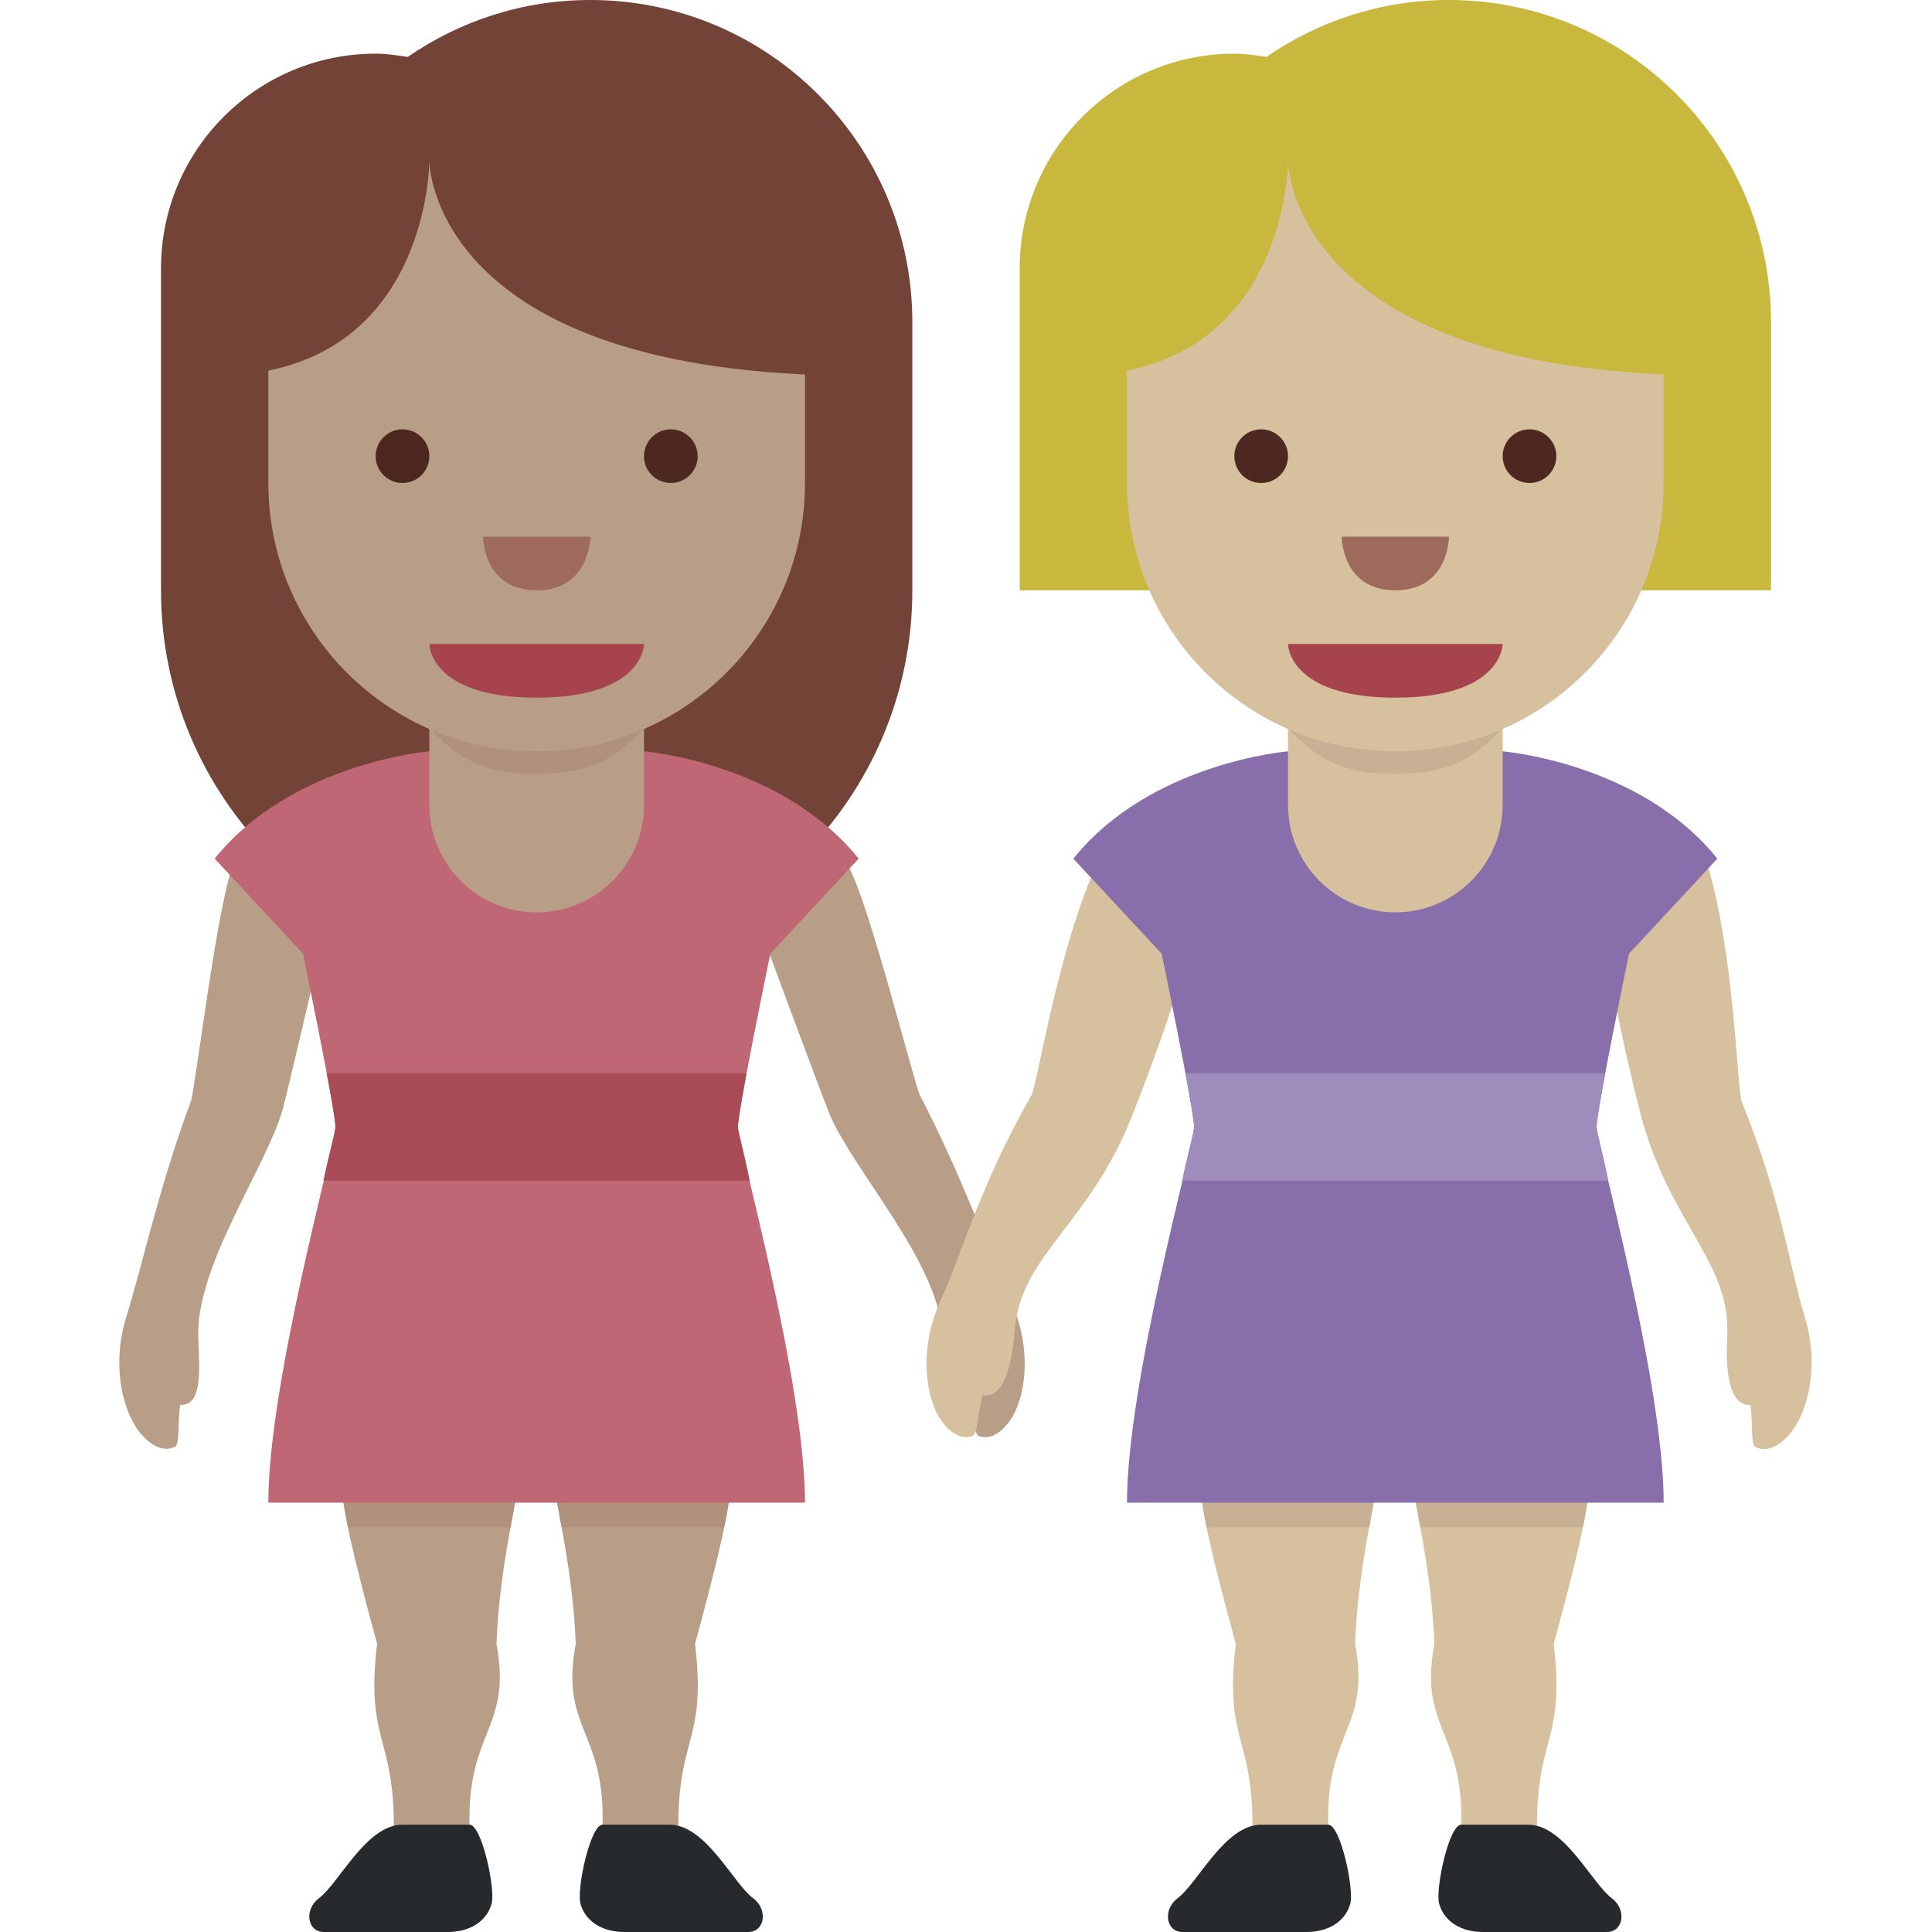 <svg viewBox="0 0 36 36" xmlns="http://www.w3.org/2000/svg"><path d="m11 0c-1.264 0-2.435.393-3.402 1.061-.197-.03-.393-.061-.598-.061-2.209 0-4 1.791-4 4v6c0 3.866 3.134 7 7 7s7-3.134 7-7v-4.999c0-3.314-2.686-6.001-6-6.001z" fill="#724336"/><path d="m11.213 34.309c-.052.682 1.849.953 2.129.791.299-.173-.698-.623-.702-.977-.019-1.797.53-1.648.311-3.492.443-1.625.672-2.592.672-3.131 0-1.25-3.312-.766-3.312 0 0 .344.365 1.681.417 3.131-.313 1.659.641 1.615.485 3.678zm-2.448 0c.052.682-1.849.953-2.129.791-.299-.173.698-.623.702-.977.019-1.797-.53-1.648-.311-3.492-.443-1.625-.672-2.592-.672-3.131 0-1.25 3.313-.766 3.313 0 0 .344-.365 1.681-.417 3.131.311 1.659-.642 1.615-.486 3.678z" fill="#b99e87"/><path d="m13.623 27.5c0-1.25-3.312-.766-3.312 0 0 .151.071.499.154.961h3.029c.084-.411.129-.729.129-.961zm-3.956 0c0-.766-3.312-1.25-3.312 0 0 .232.045.55.13.961h3.029c.082-.462.153-.81.153-.961z" fill="#b0917c"/><path d="m3.258 26.96c-.258.124-.503-.097-.619-.227-.328-.367-.583-1.246-.282-2.209.303-.973.6-2.384 1.199-4.002.081-.22.499-3.764.805-4.445.197-.437 1.28-.896 1.81-.807.529.089.246.651.105 1.13 0 0-.916 3.953-1.016 4.296-.316 1.079-1.624 2.918-1.565 4.237.031.692.06 1.255-.339 1.246-.049.362-.003.735-.098.781zm14.984-.2c.271.091.487-.159.586-.302.279-.405.422-1.309.004-2.227-.423-.927-.894-2.29-1.69-3.821-.108-.208-.966-3.672-1.355-4.309-.25-.409-1.382-.729-1.897-.574-.513.154-.162.676.037 1.134 0 0 1.403 3.807 1.546 4.135.449 1.031 1.977 2.691 2.082 4.008.056.69.097 1.253.492 1.194.094.353.095.729.195.762z" fill="#b99e87"/><path d="m13.945 36c.305 0 .372-.418.089-.629-.379-.285-.88-1.371-1.561-1.371h-1.245c-.229 0-.49 1.209-.41 1.48.102.345.433.52.812.52zm-7.913 0c-.305 0-.372-.418-.089-.629.379-.285.88-1.371 1.561-1.371h1.245c.229 0 .49 1.209.41 1.48-.102.345-.433.52-.811.52z" fill="#272a2c"/><path d="m14.354 17.771 1.646-1.771c-1.438-1.792-4-2-4-2h-4s-2.562.208-4 2l1.646 1.771s.604 2.917.604 3.229-1.25 4.75-1.25 7h10c0-2.25-1.25-6.688-1.25-7s.604-3.229.604-3.229z" fill="#c06775"/><path d="m13.75 21c0-.106.07-.512.161-1h-7.822c.092.488.161.894.161 1 0 .083-.122.509-.223 1h7.942c-.108-.558-.219-.917-.219-1z" fill="#a94a57"/><path d="m8 11v4c0 1.104.896 2 2 2s2-.896 2-2v-4z" fill="#b99e87"/><path d="m8 13.56c.608.687 1.178.859 1.998.859.819 0 1.394-.173 2.002-.859v-.812h-4z" fill="#b0917c"/><path d="m15 3h-10v6c0 2.762 2.238 5 5 5s5-2.237 5-5z" fill="#b99e87"/><path d="m15 2h-10l-1 5c4 0 4-4 4-4s0 4 8 4z" fill="#724336"/><path d="m12 12h-4s0 1 2 1 2-1 2-1z" fill="#a7434d"/><circle cx="7.5" cy="8.5" fill="#4d2821" r=".5"/><circle cx="12.5" cy="8.5" fill="#4d2821" r=".5"/><path d="m9 10h2s0 1-1 1-1-1-1-1z" fill="#9e6a5b"/><path d="m33 6.001c0-3.314-2.687-6.001-6-6.001-1.264 0-2.435.393-3.402 1.061-.197-.03-.393-.061-.598-.061-2.209 0-4 1.791-4 4v6h14z" fill="#c8b83e"/><path d="m27.213 34.309c-.052.682 1.849.953 2.129.791.299-.173-.698-.623-.702-.977-.019-1.797.53-1.648.311-3.492.443-1.625.672-2.592.672-3.131 0-1.25-3.312-.766-3.312 0 0 .344.365 1.681.417 3.131-.313 1.659.641 1.615.485 3.678zm-2.448 0c.052.682-1.849.953-2.129.791-.299-.173.698-.623.702-.977.019-1.797-.53-1.648-.311-3.492-.443-1.625-.672-2.592-.672-3.131 0-1.25 3.312-.766 3.312 0 0 .344-.365 1.681-.417 3.131.312 1.659-.642 1.615-.485 3.678z" fill="#d7c09d"/><path d="m29.623 27.5c0-1.25-3.312-.766-3.312 0 0 .151.071.499.154.961h3.029c.084-.411.129-.729.129-.961zm-3.956 0c0-.766-3.312-1.25-3.312 0 0 .232.045.55.13.961h3.029c.082-.462.153-.81.153-.961z" fill="#c7b093"/><path d="m18.117 26.76c-.271.091-.487-.159-.586-.302-.279-.405-.422-1.309-.004-2.227.423-.927.702-2.072 1.69-3.821.115-.204.494-2.746 1.242-4.354.202-.435 1.495-.685 2.009-.529.513.154-.005.98-.037 1.134-.344 1.651-1.305 4.077-1.45 4.404-.8 1.806-1.965 2.389-2.071 3.706-.056.69-.205 1.286-.6 1.228-.092.352-.094.728-.193.761zm14.595.204c.257.126.504-.094.62-.222.33-.365.591-1.242.296-2.208-.297-.975-.424-2.146-1.174-4.01-.088-.217-.129-2.787-.66-4.479-.143-.458-1.392-.875-1.922-.789-.529.086-.124.972-.112 1.129.124 1.682.758 4.213.859 4.556.556 1.895 1.634 2.626 1.566 3.946-.036.692.034 1.302.433 1.296.048.363 0 .735.094.781z" fill="#d7c09d"/><path d="m29.945 36c.305 0 .372-.418.089-.629-.379-.285-.88-1.371-1.561-1.371h-1.245c-.229 0-.49 1.209-.41 1.48.102.345.433.52.812.52zm-7.913 0c-.305 0-.372-.418-.089-.629.379-.285.88-1.371 1.561-1.371h1.245c.229 0 .49 1.209.41 1.48-.102.345-.433.52-.811.52z" fill="#272a2c"/><path d="m30.354 17.771 1.646-1.771c-1.438-1.792-4-2-4-2h-4s-2.562.208-4 2l1.646 1.771s.604 2.917.604 3.229-1.25 4.75-1.25 7h10c0-2.25-1.25-6.688-1.25-7s.604-3.229.604-3.229z" fill="#886eab"/><path d="m29.75 21c0-.106.07-.512.161-1h-7.822c.092.488.161.894.161 1 0 .083-.122.509-.223 1h7.942c-.108-.558-.219-.917-.219-1z" fill="#9e8cbc"/><path d="m24 11v4c0 1.104.896 2 2 2s2-.896 2-2v-4z" fill="#d7c09d"/><path d="m24 13.561c.608.687 1.178.859 1.998.859.819 0 1.394-.173 2.002-.859v-.812h-4z" fill="#c7b093"/><path d="m31 3h-10v6c0 2.762 2.238 5 5 5s5-2.237 5-5z" fill="#d7c09d"/><path d="m31 2h-10l-1 5c4 0 4-4 4-4s0 4 8 4z" fill="#c8b83e"/><path d="m28 12h-4s0 1 2 1 2-1 2-1z" fill="#a7434d"/><circle cx="23.5" cy="8.5" fill="#4d2821" r=".5"/><circle cx="28.5" cy="8.5" fill="#4d2821" r=".5"/><path d="m25 10h2s0 1-1 1-1-1-1-1z" fill="#9e6a5b"/></svg>